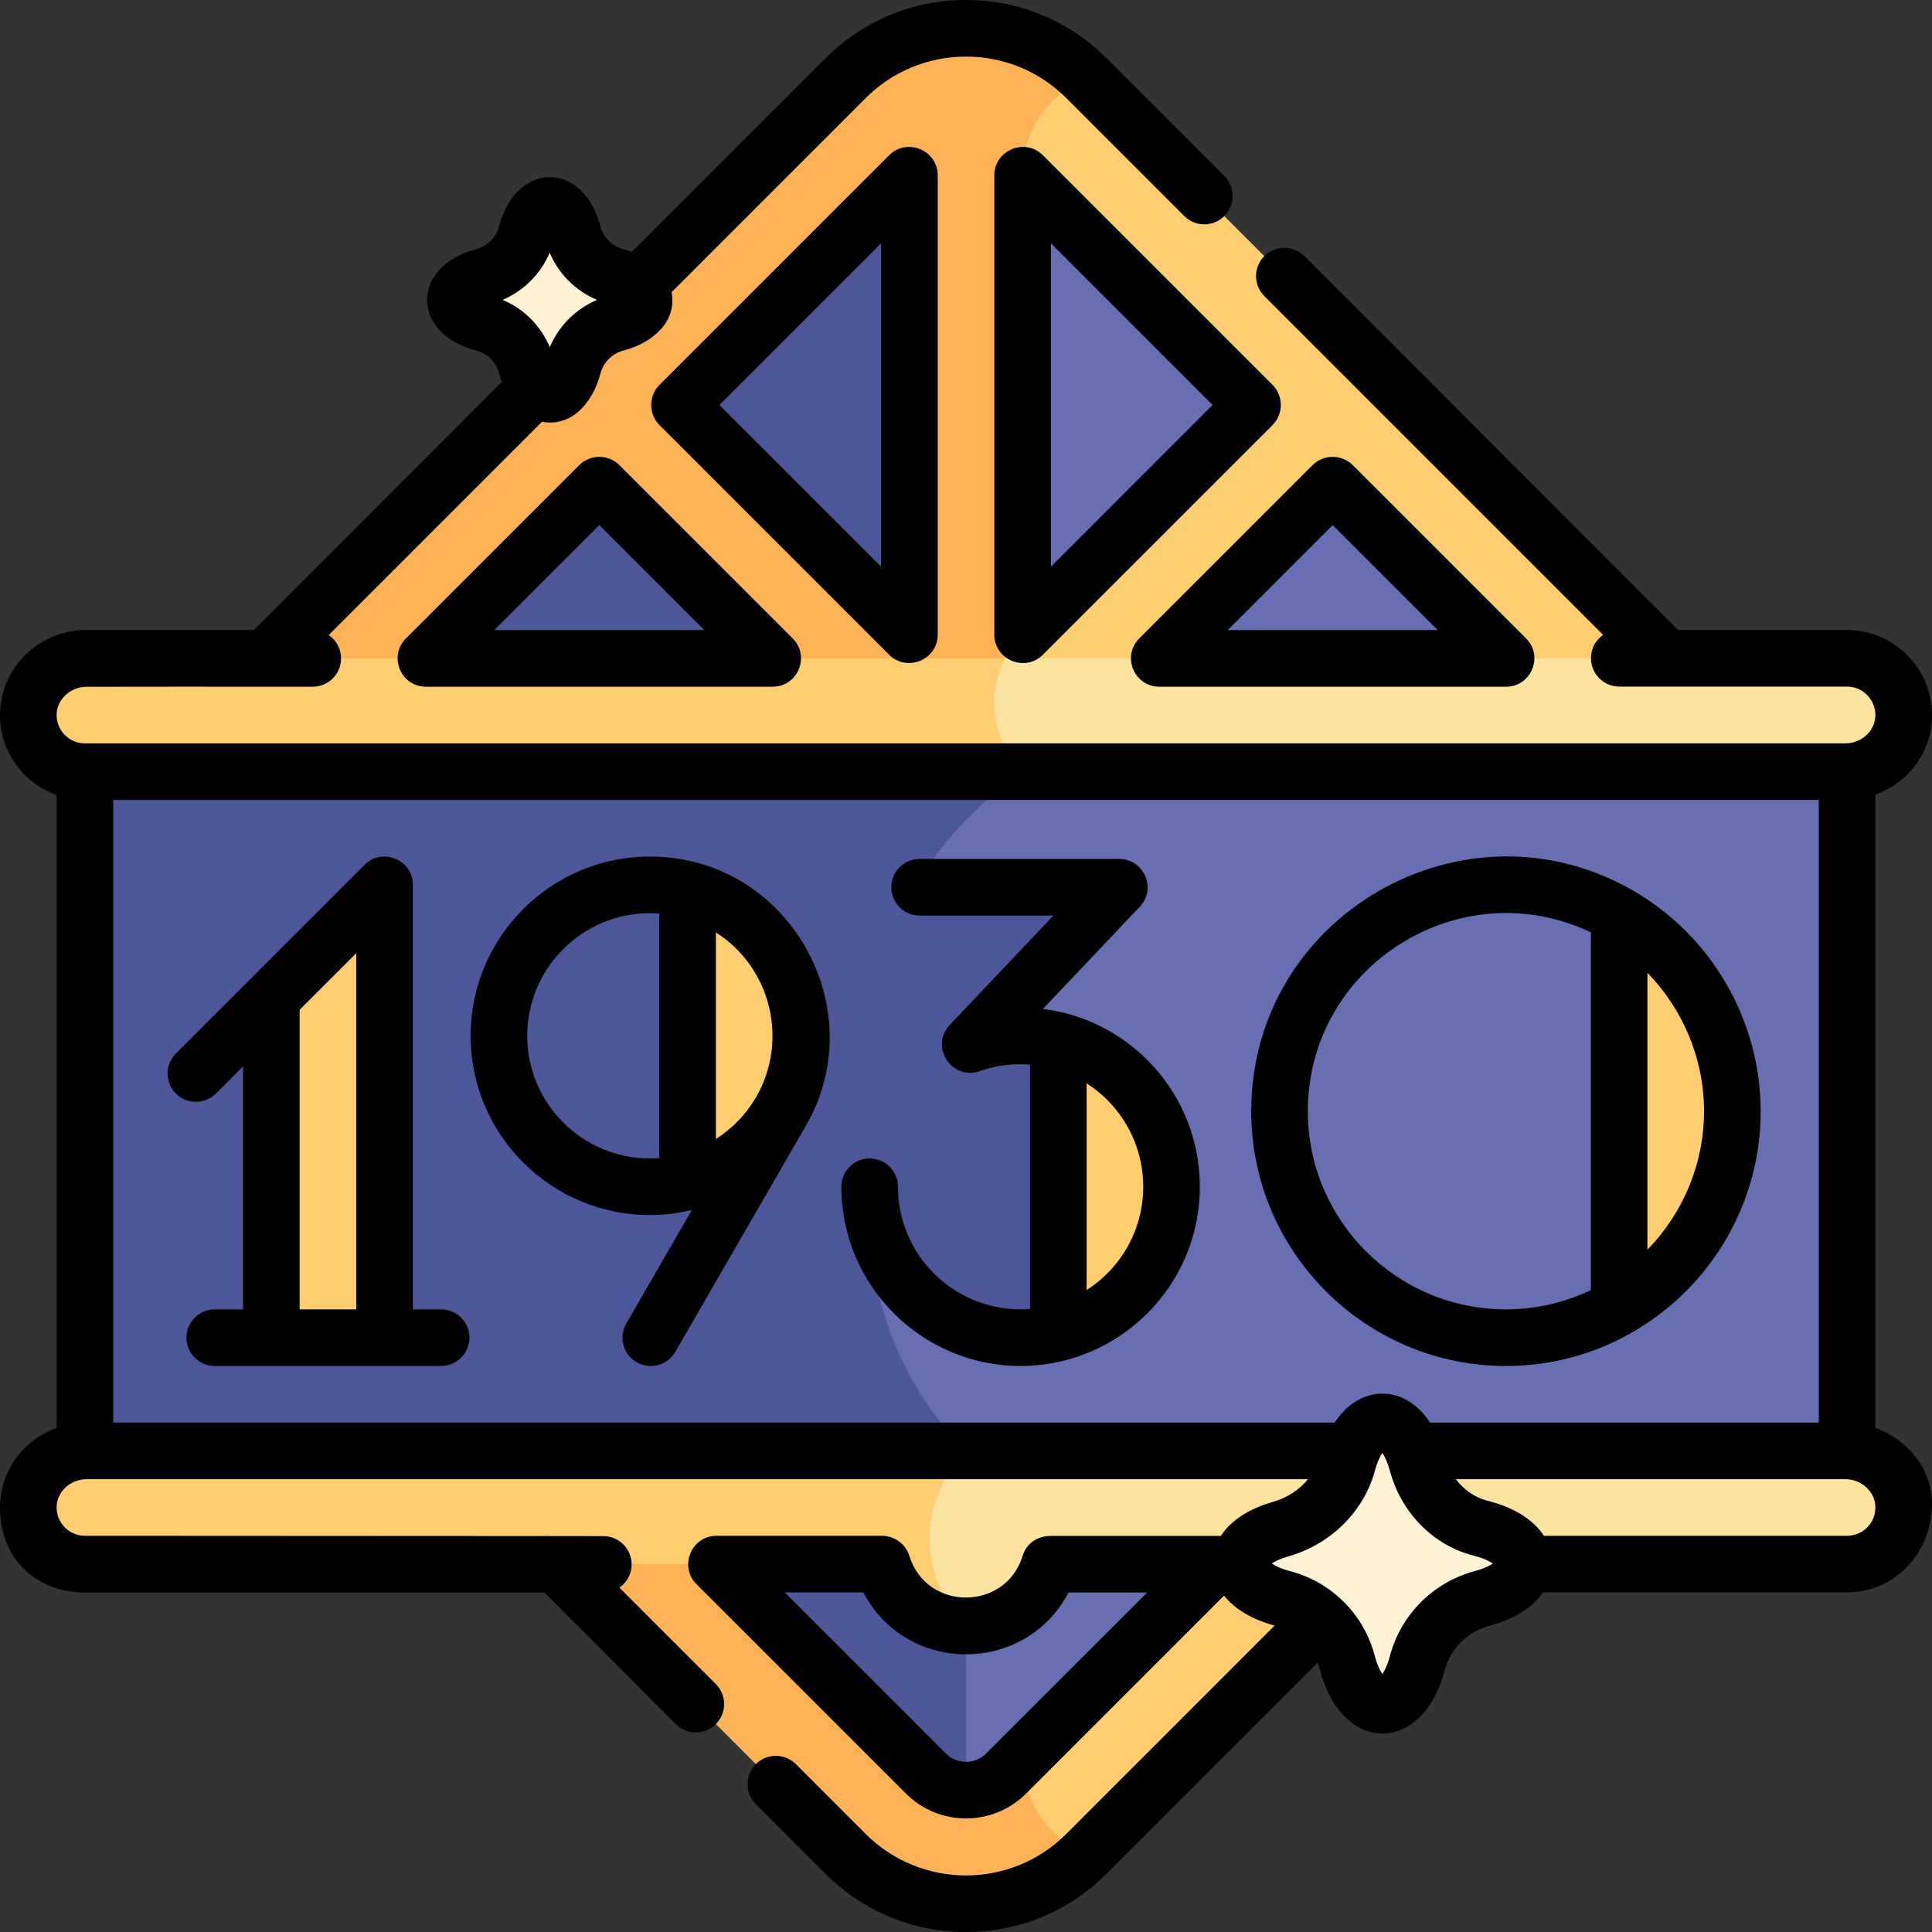<svg width="100" height="100" viewBox="0 0 100 100" fill="none" xmlns="http://www.w3.org/2000/svg">
<rect x="0" y="0" width="100" height="100" fill="#333333" stroke="none"/>
<g clip-path="url(#clip0_563_6465)">
<path d="M90.408 38.222L56.234 4.048H48.039V86.156L52.07 95.952H56.234L90.408 61.778C96.902 55.284 96.902 44.716 90.408 38.222Z" fill="#FFCE71"/>
<path d="M52.929 91.008V8.972C52.929 6.812 54.235 4.866 56.235 4.048C54.569 2.382 52.355 1.465 49.999 1.465C47.644 1.465 45.429 2.382 43.764 4.048L9.59 38.222C3.095 44.716 3.095 55.284 9.59 61.778L43.764 95.952C45.429 97.618 47.644 98.535 49.999 98.535C52.29 98.535 54.529 97.658 56.235 95.952C54.234 95.125 52.929 93.173 52.929 91.008Z" fill="#FFB357"/>
<path d="M47.921 8.205L13.747 42.379C9.545 46.581 9.545 53.419 13.747 57.621L47.921 91.795C48.494 92.368 49.247 92.655 50 92.655V7.345C49.247 7.345 48.494 7.632 47.921 8.205Z" fill="#4C5699"/>
<path d="M86.252 42.379L52.078 8.205C51.505 7.632 50.753 7.345 50 7.345V92.655C50.753 92.655 51.505 92.368 52.078 91.795L86.252 57.621C90.455 53.419 90.455 46.581 86.252 42.379Z" fill="#676FB2"/>
<path d="M95.605 37.012H52.929V39.941C47.394 43.886 44.072 50.067 43.507 56.84C42.943 63.613 45.194 70.292 50 75.098V78.027H95.605V37.012Z" fill="#676FB2"/>
<path d="M52.826 53.613C51.913 53.613 51.037 53.772 50.222 54.06L57.932 45.924H47.332C48.626 43.715 50.477 41.689 52.93 39.941V37.012H4.395V78.027H50V75.098C46.762 71.86 45.014 67.48 45.014 62.95V61.426C45.014 65.75 48.526 69.238 52.826 69.238C57.07 69.238 60.639 65.803 60.639 61.426C60.639 57.09 57.115 53.613 52.826 53.613Z" fill="#4C5699"/>
<path d="M69.845 24.239L65.702 20.096L52.93 32.869H50L52.93 39.941L60.002 34.082L69.845 24.239Z" fill="#FFCE71"/>
<path d="M52.929 32.868V5.401H47.07V32.868L34.297 20.096L30.154 24.239L39.997 34.082L48.046 37.012L52.037 34.082C52.27 33.639 52.569 33.229 52.929 32.868Z" fill="#FFB357"/>
<path d="M95.606 75.098H50L46.617 76.046V82.001L50 84.163C52.038 84.163 53.766 82.811 54.335 80.957H95.606C97.224 80.957 98.535 79.645 98.535 78.027C98.535 76.409 97.224 75.098 95.606 75.098Z" fill="#FCE3A0"/>
<path d="M50 75.098H4.395C2.777 75.098 1.465 76.409 1.465 78.027C1.465 79.645 2.777 80.957 4.395 80.957H45.666C46.234 82.811 47.962 84.163 50 84.163C48.798 82.961 48.123 81.331 48.123 79.63C48.123 77.93 48.798 76.3 50 75.098Z" fill="#FFCE71"/>
<path d="M95.606 34.082H52.038L48.047 37.012L52.93 39.941H95.606C97.223 39.941 98.535 38.63 98.535 37.012C98.535 35.394 97.223 34.082 95.606 34.082Z" fill="#FCE3A0"/>
<path d="M52.038 34.082H4.395C2.777 34.082 1.465 35.394 1.465 37.012C1.465 38.63 2.777 39.941 4.395 39.941H52.93C51.992 39.004 51.465 37.731 51.465 36.405C51.465 35.588 51.665 34.792 52.038 34.082Z" fill="#FFCE71"/>
<path d="M83.807 47.373C87.309 49.398 89.666 53.182 89.666 57.52C89.666 61.889 87.291 65.647 83.807 67.662V47.373Z" fill="#FFCE71"/>
<path d="M54.779 53.859C58.141 54.727 60.639 57.779 60.639 61.426C60.639 65.1 58.119 68.127 54.779 68.99V53.859Z" fill="#FFCE71"/>
<path d="M41.449 53.613C41.449 55.035 41.07 56.367 40.406 57.514C39.371 59.307 37.645 60.647 35.59 61.176V46.047C38.959 46.914 41.449 49.973 41.449 53.613Z" fill="#FFCE71"/>
<path d="M19.904 45.801V69.238H14.045V51.66L19.904 45.801Z" fill="#FFCE71"/>
<path d="M31.898 14.317C30.8 14.031 29.95 13.185 29.664 12.087C29.445 11.247 29 10.639 28.457 10.639C27.913 10.639 27.47 11.246 27.252 12.084C26.965 13.182 26.118 14.03 25.02 14.316C24.181 14.535 23.574 14.979 23.574 15.522C23.574 16.066 24.181 16.51 25.019 16.728C26.116 17.014 26.965 17.861 27.25 18.958C27.469 19.797 27.914 20.405 28.457 20.405C29.001 20.405 29.444 19.798 29.663 18.961C29.949 17.863 30.796 17.015 31.894 16.728C32.733 16.51 33.34 16.066 33.34 15.522C33.34 14.978 32.734 14.536 31.898 14.317Z" fill="#FFF1D4"/>
<path d="M76.714 79.12C75.067 78.69 73.792 77.422 73.363 75.775C73.035 74.514 72.368 73.603 71.553 73.603C70.737 73.603 70.072 74.513 69.745 75.769C69.315 77.416 68.044 78.689 66.397 79.118C65.139 79.446 64.228 80.112 64.228 80.927C64.228 81.743 65.139 82.408 66.396 82.736C68.042 83.165 69.314 84.435 69.743 86.081C70.071 87.341 70.738 88.252 71.553 88.252C72.369 88.252 73.033 87.341 73.361 86.085C73.791 84.438 75.061 83.166 76.708 82.736C77.966 82.408 78.877 81.743 78.877 80.927C78.877 80.11 77.968 79.448 76.714 79.12Z" fill="#FFF1D4"/>
<path d="M22.834 67.773H21.369V45.801C21.369 44.496 19.788 43.846 18.869 44.765L9.103 54.531C8.531 55.103 8.531 56.03 9.103 56.602C9.675 57.174 10.602 57.174 11.174 56.602L12.58 55.197V67.773H11.115C10.306 67.773 9.65 68.429 9.65 69.238C9.65 70.047 10.306 70.703 11.115 70.703H22.834C23.643 70.703 24.299 70.047 24.299 69.238C24.299 68.429 23.643 67.773 22.834 67.773ZM18.439 67.773H15.51V52.267L18.439 49.337V67.773Z" fill="black"/>
<path d="M33.637 44.336C28.521 44.336 24.359 48.498 24.359 53.613C24.359 58.729 28.521 62.891 33.637 62.891C34.364 62.891 35.095 62.8 35.812 62.627L32.417 68.506C32.012 69.206 32.252 70.102 32.953 70.507C33.651 70.91 34.548 70.674 34.954 69.971L41.724 58.247C45.205 52.221 40.854 44.336 33.637 44.336ZM34.125 59.94C33.962 59.952 33.799 59.961 33.637 59.961C30.137 59.961 27.289 57.113 27.289 53.613C27.289 50.113 30.137 47.266 33.637 47.266C33.8 47.266 33.963 47.274 34.125 47.286V59.94ZM39.139 56.782C38.627 57.667 37.906 58.411 37.055 58.956V48.262C39.934 50.101 40.817 53.876 39.139 56.782Z" fill="black"/>
<path d="M53.983 52.22L58.995 46.931C59.878 46 59.215 44.459 57.932 44.459H47.597C46.788 44.459 46.133 45.115 46.133 45.924C46.133 46.733 46.788 47.389 47.597 47.389H54.526L49.159 53.052C48.105 54.164 49.265 55.952 50.71 55.441C51.544 55.146 52.437 55.035 53.315 55.101V67.752C53.152 67.765 52.989 67.773 52.826 67.773C49.326 67.773 46.478 64.926 46.478 61.426C46.478 60.617 45.823 59.961 45.014 59.961C44.205 59.961 43.549 60.617 43.549 61.426C43.549 66.541 47.711 70.703 52.826 70.703C57.862 70.703 62.103 66.62 62.103 61.426C62.103 56.685 58.555 52.792 53.983 52.22ZM56.244 66.773V56.076C58.032 57.218 59.174 59.214 59.174 61.426C59.174 63.635 58.032 65.63 56.244 66.773Z" fill="black"/>
<path d="M91.131 57.52C91.131 52.831 88.605 48.457 84.54 46.105C84.532 46.1 84.523 46.095 84.514 46.09C84.509 46.087 84.504 46.084 84.499 46.081C75.786 41.082 64.764 47.368 64.764 57.52C64.764 64.789 70.678 70.703 77.947 70.703C85.21 70.703 91.131 64.782 91.131 57.52ZM85.271 50.352C87.12 52.246 88.201 54.816 88.201 57.52C88.201 60.222 87.12 62.789 85.271 64.683V50.352ZM67.693 57.52C67.693 49.987 75.568 45.039 82.342 48.257V66.778C80.97 67.43 79.467 67.773 77.947 67.773C72.293 67.773 67.693 63.174 67.693 57.52Z" fill="black"/>
<path d="M97.07 73.907V41.132C98.776 40.517 100 38.92 100 37.012C100 34.589 98.029 32.609 95.608 32.609H86.861L67.514 13.255C66.942 12.682 66.014 12.683 65.442 13.255C64.87 13.827 64.87 14.754 65.442 15.326L82.978 32.862C82.597 33.126 82.348 33.566 82.348 34.065C82.348 34.874 83.003 35.538 83.812 35.538H95.606C96.413 35.538 97.07 36.204 97.07 37.012C97.07 37.831 96.347 38.477 95.513 38.477H4.395C3.587 38.477 2.93 37.819 2.93 37.012C2.93 36.182 3.663 35.547 4.489 35.547C18.702 35.534 2.712 35.544 16.188 35.544C16.997 35.544 17.652 34.888 17.652 34.079C17.652 33.577 17.399 33.134 17.014 32.87L28.055 21.829C29.571 22.115 30.674 20.871 31.077 19.34C31.23 18.755 31.688 18.297 32.271 18.143C33.811 17.739 35.047 16.634 34.763 15.121L44.8 5.083C46.189 3.695 48.036 2.93 50 2.93C51.964 2.93 53.811 3.695 55.2 5.084L61.299 11.183C61.871 11.755 62.799 11.755 63.371 11.183C63.943 10.611 63.943 9.683 63.371 9.112L57.271 3.012C55.329 1.07 52.747 0 50 0C47.253 0 44.671 1.07 42.729 3.012L32.705 13.036C32.566 12.986 32.423 12.941 32.275 12.902C31.685 12.747 31.23 12.302 31.086 11.741C30.21 8.316 26.724 8.321 25.835 11.705C25.682 12.29 25.224 12.748 24.641 12.901C21.253 13.79 21.252 17.276 24.673 18.152C25.235 18.296 25.68 18.749 25.834 19.335C25.873 19.485 25.919 19.63 25.97 19.77L13.139 32.609H4.487C2.015 32.609 0 34.558 0 37.012C0 38.921 1.225 40.55 2.93 41.154V73.907C1.207 74.528 0 76.134 0 78.027C0 80.776 1.971 82.43 4.394 82.43H28.179L34.98 89.239C35.552 89.811 36.48 89.811 37.052 89.239C37.624 88.667 37.624 87.74 37.052 87.168L32.061 82.177C32.442 81.913 32.692 81.473 32.692 80.974C32.692 80.165 32.036 79.509 31.227 79.509C28.368 79.509 33.282 79.502 4.395 79.492C3.587 79.492 2.93 78.835 2.93 78.027C2.93 77.204 3.657 76.562 4.487 76.562H67.706C67.252 77.113 66.617 77.533 65.882 77.74C64.624 78.095 63.695 78.716 63.191 79.499H54.399C53.692 79.499 53.133 79.877 52.931 80.534C52.043 83.407 47.954 83.407 47.067 80.531C46.877 79.917 46.301 79.494 45.658 79.494H37.085C35.784 79.494 35.129 81.074 36.05 81.996L46.885 92.831C48.605 94.55 51.394 94.551 53.114 92.831L63.357 82.588C63.902 83.281 64.801 83.825 65.976 84.14L55.199 94.917C52.326 97.791 47.674 97.791 44.8 94.917L41.194 91.311C40.622 90.739 39.695 90.739 39.123 91.311C38.551 91.883 38.551 92.811 39.123 93.383L42.728 96.988C44.671 98.93 47.253 100 50 100C52.747 100 55.329 98.93 57.271 96.988L68.195 86.064C68.246 86.189 68.29 86.318 68.324 86.45C69.454 90.789 73.628 90.844 74.775 86.463C75.07 85.336 75.962 84.448 77.102 84.147C78.379 83.81 79.333 83.201 79.863 82.422H95.605C98.052 82.422 100 80.391 100 77.831C100 76.01 98.72 74.502 97.07 73.907ZM28.453 13.08C28.911 14.176 29.793 15.055 30.904 15.523C29.803 15.988 28.923 16.868 28.457 17.969C27.99 16.86 27.112 15.978 26.015 15.52C27.11 15.054 27.987 14.177 28.453 13.08ZM51.043 90.759C50.469 91.334 49.532 91.334 48.957 90.759L40.621 82.423H44.69C46.919 86.689 53.071 86.697 55.307 82.429H59.374L51.043 90.759ZM5.859 73.633V41.406H94.141V73.633H74.02C72.706 71.631 70.39 71.639 69.083 73.633H5.859ZM76.353 81.315C74.194 81.885 72.504 83.574 71.941 85.72C71.82 86.184 71.667 86.479 71.552 86.647C71.436 86.478 71.281 86.18 71.159 85.712C70.596 83.546 68.906 81.877 66.764 81.319C66.296 81.197 65.999 81.042 65.831 80.926C65.99 80.818 66.26 80.678 66.678 80.56C68.877 79.939 70.598 78.234 71.168 76.109C71.248 75.812 71.376 75.462 71.551 75.207C71.725 75.46 71.855 75.812 71.936 76.112C72.524 78.308 74.195 80 76.296 80.525C76.788 80.649 77.097 80.808 77.271 80.927C77.105 81.041 76.813 81.193 76.353 81.315ZM95.606 79.492H79.911C79.38 78.667 78.376 78.026 77.007 77.683C76.351 77.519 75.774 77.118 75.353 76.562H95.513C96.337 76.562 97.035 77.189 97.069 77.959C97.106 78.799 96.44 79.492 95.606 79.492Z" fill="black"/>
<path d="M29.977 24.077L21.011 33.043C20.091 33.963 20.742 35.544 22.046 35.544H39.994C41.295 35.544 41.951 33.965 41.03 33.043L32.063 24.077C31.491 23.505 30.549 23.505 29.977 24.077ZM25.582 32.614L31.02 27.177L36.457 32.614H25.582Z" fill="black"/>
<path d="M60.005 35.544H77.953C79.254 35.544 79.91 33.965 78.989 33.043L70.022 24.077C69.45 23.504 68.508 23.505 67.936 24.077L58.969 33.043C58.05 33.963 58.701 35.544 60.005 35.544ZM68.979 27.177L74.416 32.614H63.542L68.979 27.177Z" fill="black"/>
<path d="M53.974 8.029C53.046 7.115 51.465 7.774 51.465 9.08V32.845C51.465 34.153 53.056 34.814 53.982 33.887L65.865 22.005C66.437 21.433 66.437 20.491 65.865 19.919L53.974 8.029ZM54.395 29.332V12.592L62.764 20.962L54.395 29.332Z" fill="black"/>
<path d="M48.536 32.845V9.08C48.536 7.77 46.944 7.111 46.019 8.037L34.136 19.919C33.564 20.492 33.564 21.433 34.136 22.005L46.019 33.888C46.939 34.808 48.536 34.157 48.536 32.845ZM45.606 29.332L37.236 20.962L45.606 12.592V29.332Z" fill="black"/>
</g>
<defs>
<clipPath id="clip0_563_6465">
<rect width="100" height="100" fill="white"/>
</clipPath>
</defs>
</svg>

